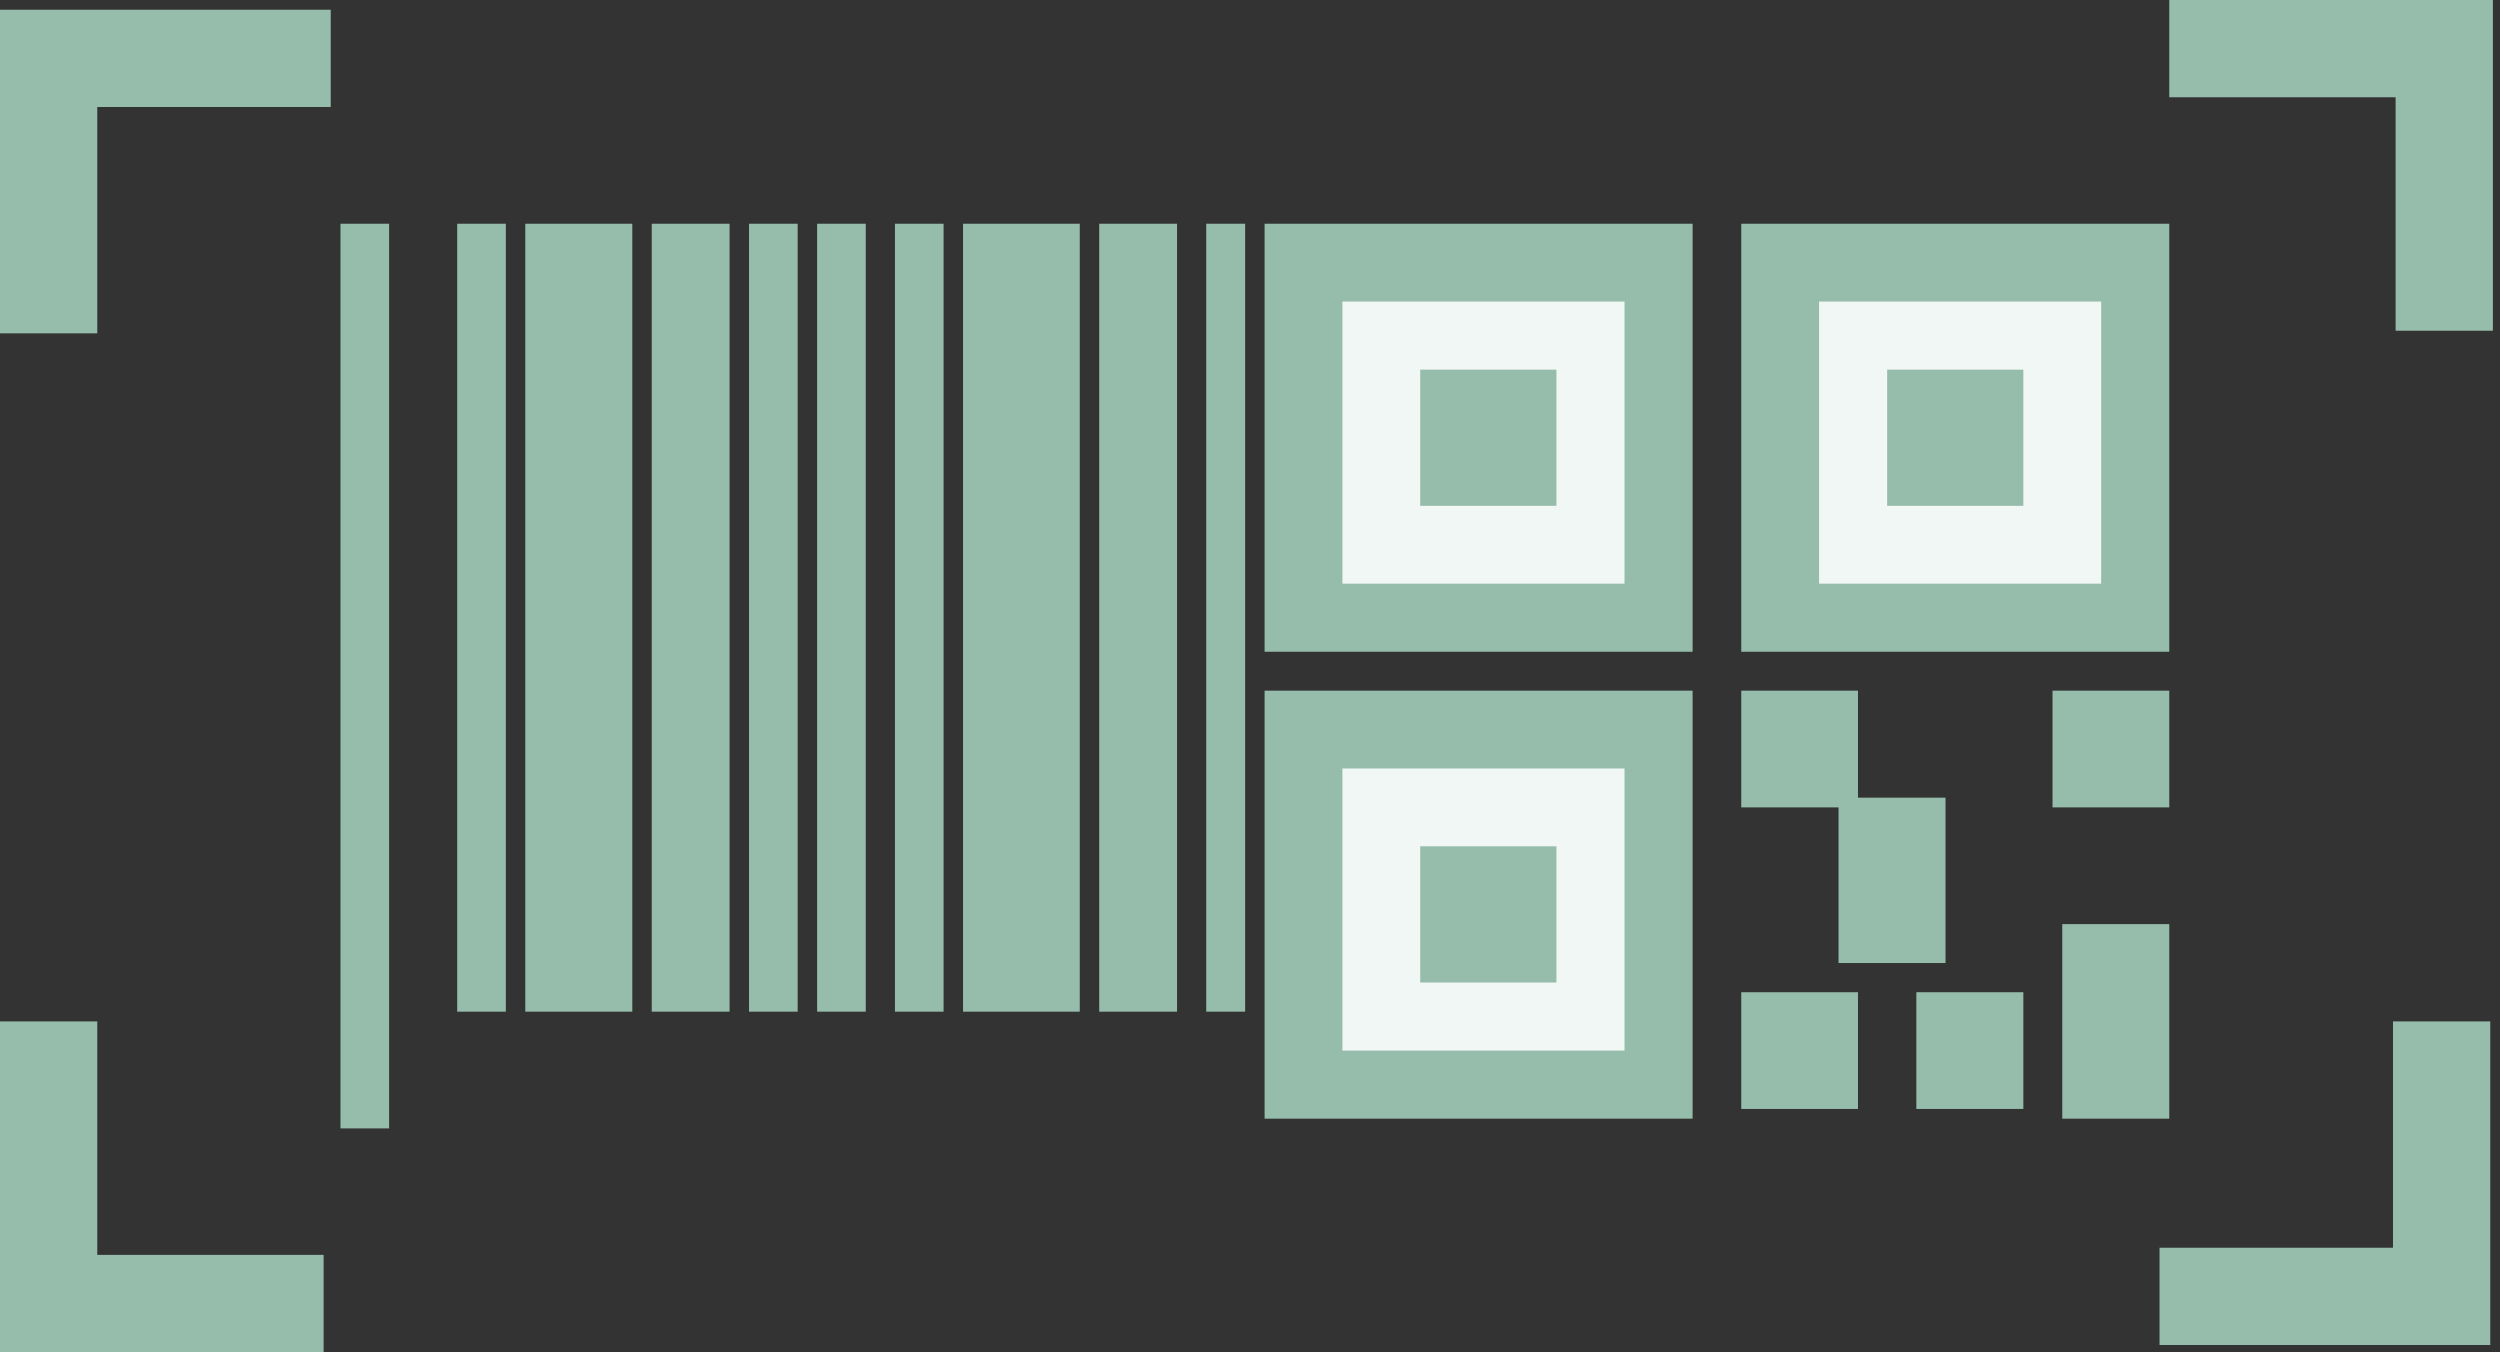 <?xml version="1.0" encoding="UTF-8"?>
<svg width="257px" height="139px" viewBox="0 0 257 139" version="1.1" xmlns="http://www.w3.org/2000/svg" xmlns:xlink="http://www.w3.org/1999/xlink">
    <rect x="0" y="0" width="257" height="139" fill="#333333" stroke="none"/>
    <!-- Generator: Sketch 47.1 (45422) - http://www.bohemiancoding.com/sketch -->
    <title>Group 10</title>
    <desc>Created with Sketch.</desc>
    <defs></defs>
    <g id="Page-1" stroke="none" stroke-width="1" fill="none" fill-rule="evenodd">
        <g id="Group-10" transform="translate(5, 5)">
            <g id="Group-9" transform="translate(30, 18)">
                <rect id="Rectangle-11" fill="#96BCAC" x="0" y="0" width="5" height="93"></rect>
                <rect id="Rectangle-11-Copy" fill="#96BCAC" x="12" y="0" width="5" height="81"></rect>
                <rect id="Rectangle-11-Copy-2" fill="#96BCAC" x="19" y="0" width="11" height="81"></rect>
                <rect id="Rectangle-11-Copy-3" fill="#96BCAC" x="32" y="0" width="8" height="81"></rect>
                <rect id="Rectangle-11-Copy-4" fill="#96BCAC" x="42" y="0" width="5" height="81"></rect>
                <rect id="Rectangle-11-Copy-5" fill="#96BCAC" x="49" y="0" width="5" height="81"></rect>
                <rect id="Rectangle-11-Copy-6" fill="#96BCAC" x="57" y="0" width="5" height="81"></rect>
                <rect id="Rectangle-11-Copy-7" fill="#96BCAC" x="64" y="0" width="12" height="81"></rect>
                <rect id="Rectangle-11-Copy-8" fill="#96BCAC" x="78" y="0" width="8" height="81"></rect>
                <rect id="Rectangle-11-Copy-18" fill="#96BCAC" x="95" y="0" width="44" height="44"></rect>
                <rect id="Rectangle-11-Copy-21" fill="#F0F7F4" x="103" y="8" width="29" height="29"></rect>
                <rect id="Rectangle-11-Copy-18" fill="#96BCAC" x="111" y="15" width="14" height="14"></rect>
                <rect id="Rectangle-11-Copy-20" fill="#96BCAC" x="144" y="0" width="44" height="44"></rect>
                <rect id="Rectangle-11-Copy-19" fill="#96BCAC" x="95" y="48" width="44" height="44"></rect>
                <rect id="Rectangle-11-Copy-22" fill="#F0F7F4" x="103" y="56" width="29" height="29"></rect>
                <rect id="Rectangle-11-Copy-23" fill="#96BCAC" x="111" y="64" width="14" height="14"></rect>
                <rect id="Rectangle-11-Copy-22" fill="#F0F7F4" x="152" y="8" width="29" height="29"></rect>
                <rect id="Rectangle-11-Copy-23" fill="#96BCAC" x="159" y="15" width="14" height="14"></rect>
                <rect id="Rectangle-11-Copy-24" fill="#96BCAC" x="144" y="48" width="12" height="12"></rect>
                <rect id="Rectangle-11-Copy-29" fill="#96BCAC" x="176" y="48" width="12" height="12"></rect>
                <rect id="Rectangle-11-Copy-26" fill="#96BCAC" x="154" y="59" width="11" height="17"></rect>
                <rect id="Rectangle-11-Copy-27" fill="#96BCAC" x="177" y="72" width="11" height="20"></rect>
                <rect id="Rectangle-11-Copy-28" fill="#96BCAC" x="162" y="79" width="11" height="12"></rect>
                <rect id="Rectangle-11-Copy-25" fill="#96BCAC" x="144" y="79" width="12" height="12"></rect>
                <rect id="Rectangle-11-Copy-9" fill="#96BCAC" x="89" y="0" width="4" height="81"></rect>
            </g>
            <polyline id="Path-9" stroke="#96BCAC" stroke-width="10" points="0 29.268 0 1 29 1"></polyline>
            <polyline id="Path-9-Copy" stroke="#96BCAC" stroke-width="10" transform="translate(14.134, 114.5) rotate(-90) translate(-14.134, -114.5) " points="-0.366 128.634 -0.366 100.366 28.634 100.366"></polyline>
            <polyline id="Path-9-Copy-2" stroke="#96BCAC" stroke-width="10" transform="translate(232.134, 14.5) rotate(-270) translate(-232.134, -14.5) " points="217.634 28.634 217.634 0.366 246.634 0.366"></polyline>
            <polyline id="Path-9-Copy-3" stroke="#96BCAC" stroke-width="10" transform="translate(231.5, 114.134) rotate(-180) translate(-231.5, -114.134) " points="217 128.268 217 100 246 100"></polyline>
        </g>
    </g>
</svg>